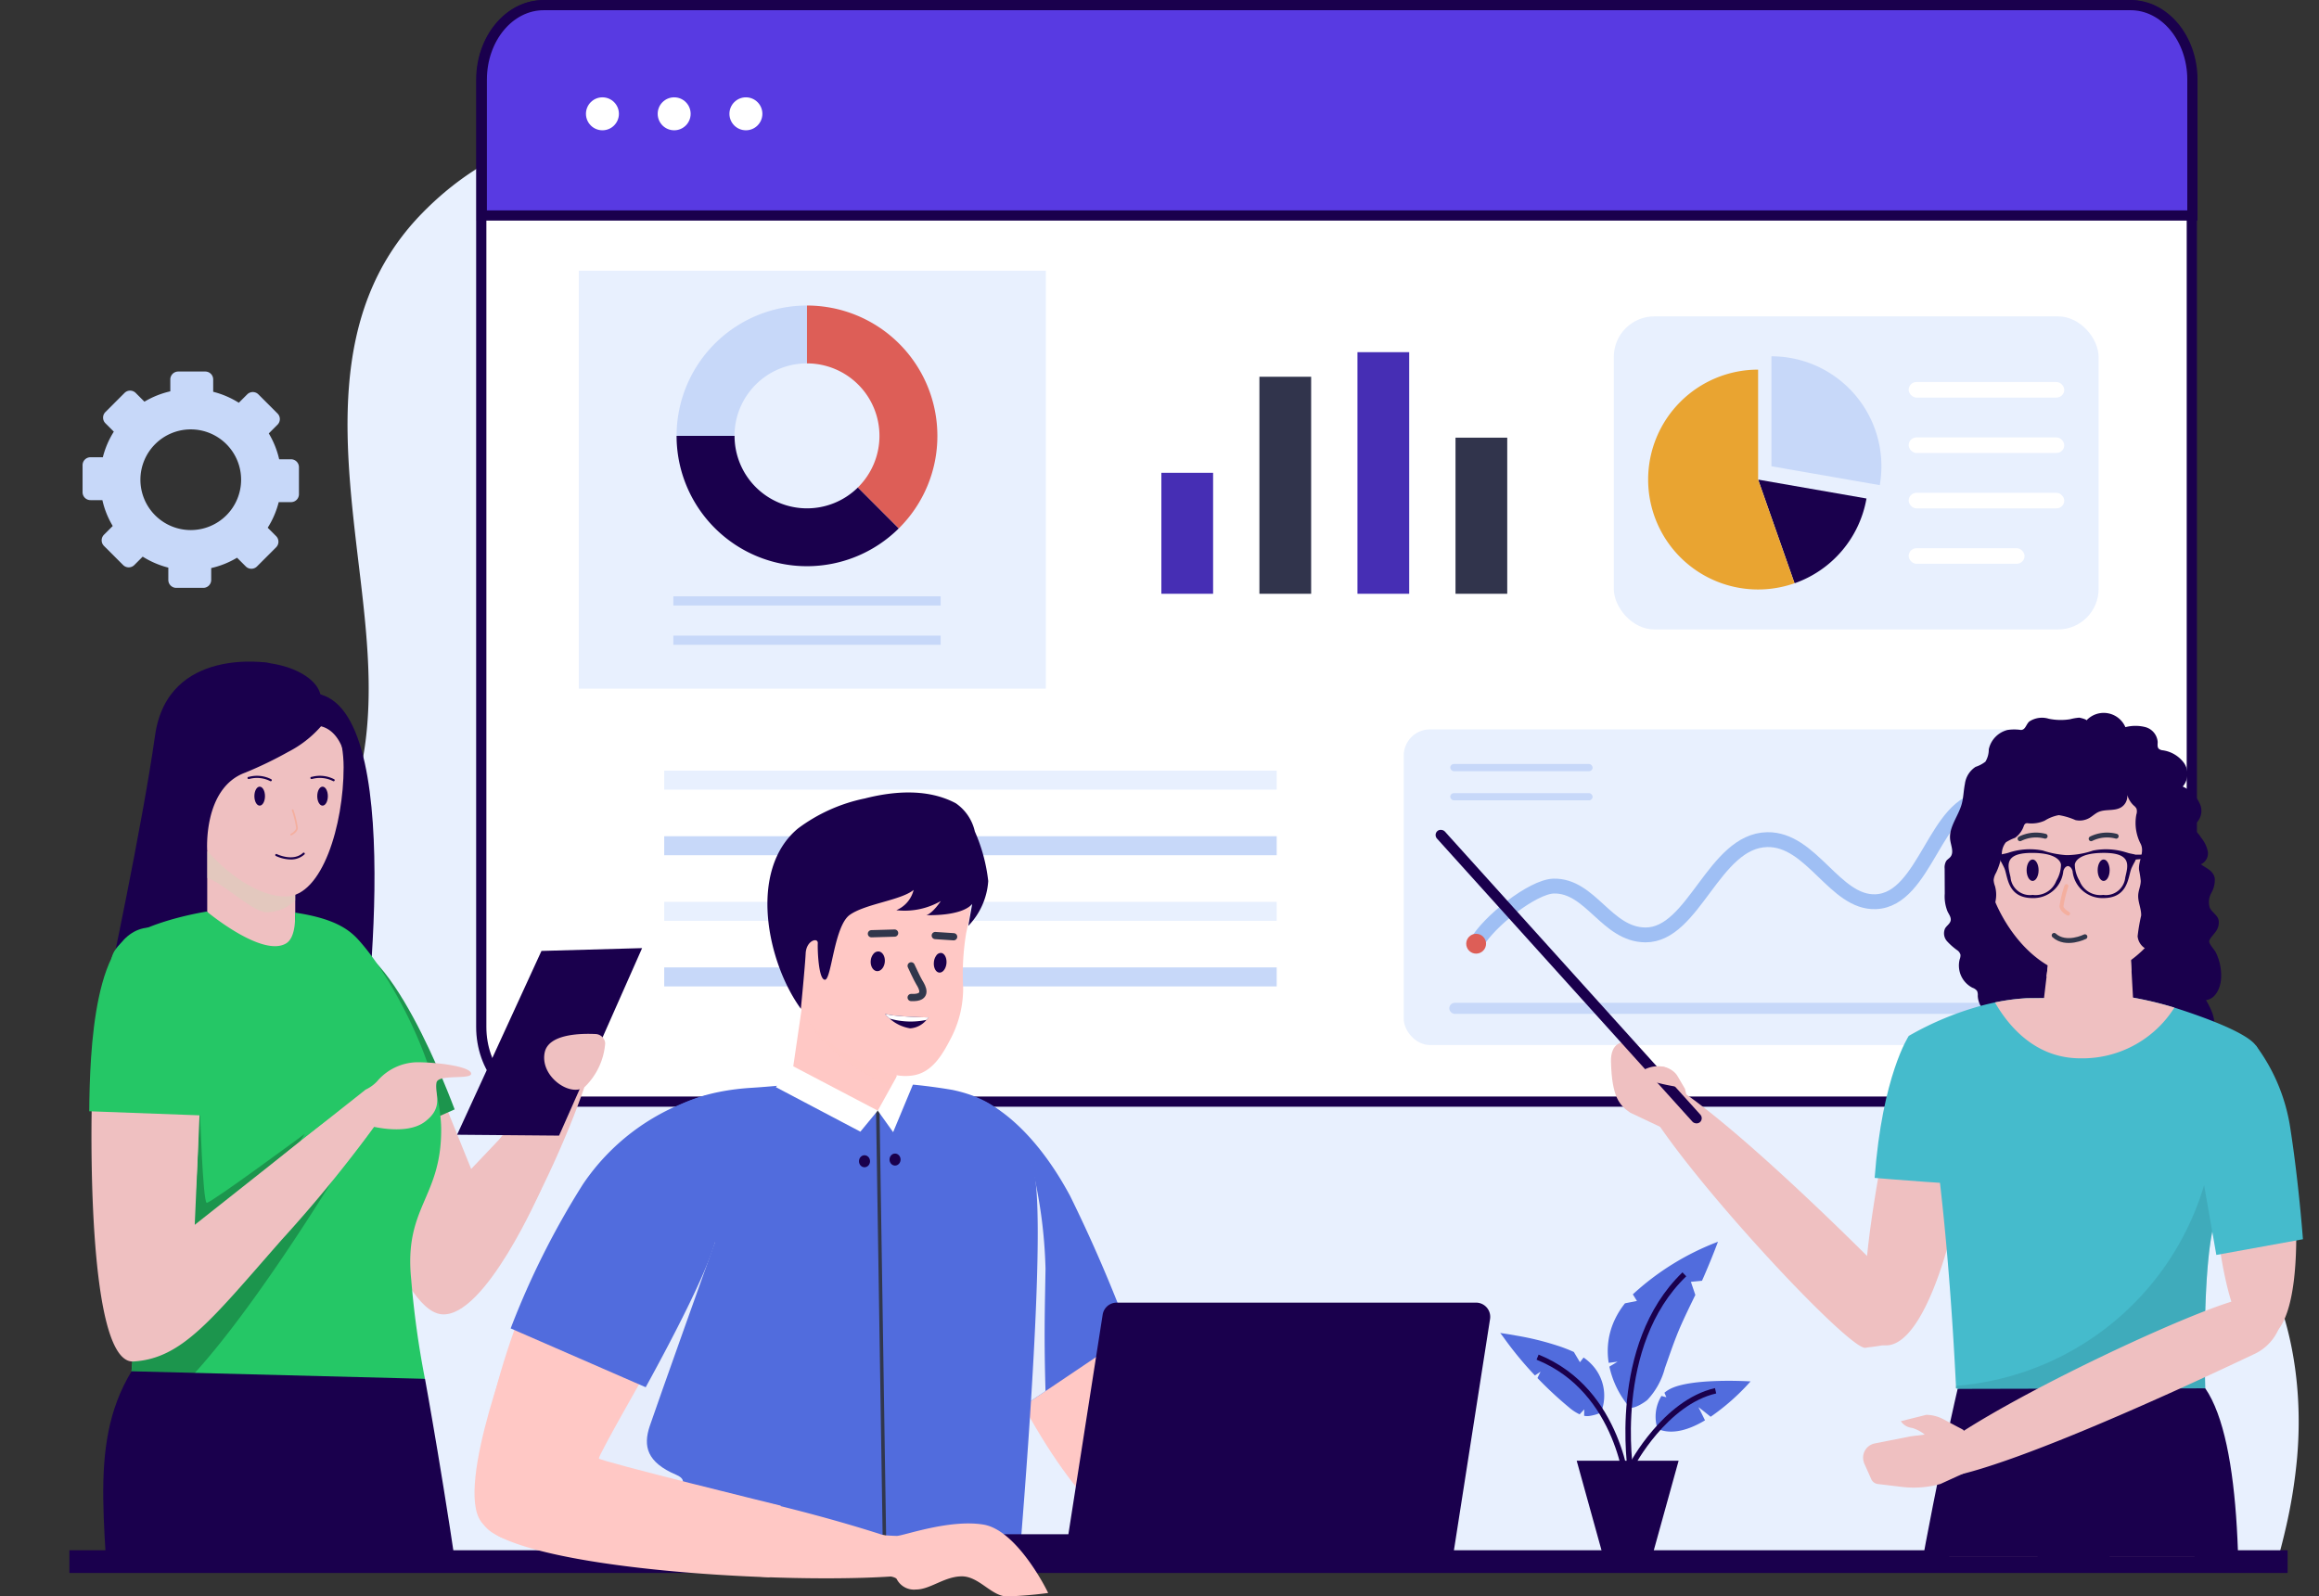 <svg xmlns="http://www.w3.org/2000/svg" xmlns:xlink="http://www.w3.org/1999/xlink" width="216.016" height="148.746" viewBox="0 0 216.016 148.746">
  <rect x="0" y="0" width="216.016" height="148.746" fill="#333333" stroke="none"/>
  <defs>
    <clipPath id="clip-path">
      <rect id="Rectángulo_34489" data-name="Rectángulo 34489" width="60.813" height="88.441" fill="none"/>
    </clipPath>
    <clipPath id="clip-path-2">
      <rect id="Rectángulo_34494" data-name="Rectángulo 34494" width="86.026" height="89.124" fill="none"/>
    </clipPath>
  </defs>
  <g id="Grupo_928927" data-name="Grupo 928927" transform="translate(-142.352 -1820.648)">
    <g id="Grupo_928786" data-name="Grupo 928786" transform="translate(155.975 1832.222)">
      <g id="Grupo_928785" data-name="Grupo 928785">
        <path id="Trazado_632754" data-name="Trazado 632754" d="M171.812,1974.666a11.205,11.205,0,0,1-.132,2.571H290.59a3.2,3.2,0,0,0,1.238.27c1.183,0,2.781-.139,4.042-.27h72.97c.234-.853.451-1.706.649-2.571a48.3,48.3,0,0,0,1.069-6.643c.631-7.215-.735-15.309-5.26-21.164-4.178-5.406-11.09-7.887-15.17-13.41-3.445-4.664-4.275-10.717-4.7-16.5-1.217-16.434-.55-38.074-16.669-47.9-10.312-6.286-23.158-3.6-34.54-3.015-20.718,1.063-36.528-8.985-54.976-16.709-14.342-6-31.272-9.624-43.379,2.818-9.075,9.327-7.1,22.234-5.7,34.11.72,6.132,1.347,12.489-.194,18.552-1.35,5.309-4.514,9.339-7.356,13.905-6.384,10.253-12.408,22.089-12.408,34.625A133.87,133.87,0,0,0,171.812,1974.666Z" transform="translate(-170.202 -1843.814)" fill="#e8f0fe"/>
      </g>
    </g>
    <g id="Grupo_928810" data-name="Grupo 928810" transform="translate(187.182 1821.124)">
      <path id="Trazado_632755" data-name="Trazado 632755" d="M393.343,1828.1v88.254c0,3.849-2.578,6.957-5.751,6.957H239.755c-3.163,0-5.751-3.107-5.751-6.957V1828.1c0-3.822,2.588-6.929,5.751-6.929H387.593C390.765,1821.168,393.343,1824.275,393.343,1828.1Z" transform="translate(-234.004 -1821.146)" fill="#fff" stroke="#1a004d" stroke-miterlimit="10" stroke-width="0.952"/>
      <path id="Trazado_632756" data-name="Trazado 632756" d="M393.443,1828.063v12.664H234.1v-12.664c0-3.832,2.577-6.939,5.766-6.939H387.687C390.866,1821.124,393.443,1824.231,393.443,1828.063Z" transform="translate(-234.05 -1821.124)" fill="#583ae2" stroke="#1a004d" stroke-miterlimit="10" stroke-width="0.952"/>
      <g id="Grupo_928787" data-name="Grupo 928787" transform="translate(9.752 8.593)">
        <circle id="Elipse_5323" data-name="Elipse 5323" cx="1.535" cy="1.535" r="1.535" fill="#fff"/>
        <circle id="Elipse_5324" data-name="Elipse 5324" cx="1.535" cy="1.535" r="1.535" transform="translate(6.682)" fill="#fff"/>
        <circle id="Elipse_5325" data-name="Elipse 5325" cx="1.535" cy="1.535" r="1.535" transform="translate(13.364)" fill="#fff"/>
      </g>
      <g id="Grupo_928800" data-name="Grupo 928800" transform="translate(10.314 29.001)">
        <g id="Grupo_928789" data-name="Grupo 928789" transform="translate(0 38.482)">
          <rect id="Rectángulo_34468" data-name="Rectángulo 34468" width="70.412" height="29.411" rx="2.526" fill="#fff"/>
          <g id="Grupo_928788" data-name="Grupo 928788" transform="translate(6.728 3.845)">
            <rect id="Rectángulo_34469" data-name="Rectángulo 34469" width="57.052" height="1.77" fill="#e8f0fe"/>
            <rect id="Rectángulo_34470" data-name="Rectángulo 34470" width="57.052" height="1.77" transform="translate(0 6.111)" fill="#c7d8f9"/>
            <rect id="Rectángulo_34471" data-name="Rectángulo 34471" width="57.052" height="1.77" transform="translate(0 12.223)" fill="#e8f0fe"/>
            <rect id="Rectángulo_34472" data-name="Rectángulo 34472" width="57.052" height="1.77" transform="translate(0 18.334)" fill="#c7d8f9"/>
          </g>
        </g>
        <g id="Grupo_928790" data-name="Grupo 928790" transform="translate(53.038 3.336)">
          <rect id="Rectángulo_34473" data-name="Rectángulo 34473" width="4.819" height="11.272" transform="translate(0 11.239)" fill="#462eb4"/>
          <rect id="Rectángulo_34474" data-name="Rectángulo 34474" width="4.819" height="20.22" transform="translate(9.133 2.291)" fill="#31344c"/>
          <rect id="Rectángulo_34475" data-name="Rectángulo 34475" width="4.819" height="22.511" transform="translate(18.266)" fill="#462eb4"/>
          <rect id="Rectángulo_34476" data-name="Rectángulo 34476" width="4.819" height="14.545" transform="translate(27.399 7.966)" fill="#31344c"/>
        </g>
        <g id="Grupo_928793" data-name="Grupo 928793" transform="translate(75.615 38.482)">
          <rect id="Rectángulo_34477" data-name="Rectángulo 34477" width="65.777" height="29.411" rx="2.442" fill="#e8f0fe"/>
          <rect id="Rectángulo_34478" data-name="Rectángulo 34478" width="57.296" height="1.031" rx="0.515" transform="translate(4.241 25.477)" fill="#c7d8f9"/>
          <g id="Grupo_928791" data-name="Grupo 928791" transform="translate(5.82 6.525)">
            <path id="Trazado_632757" data-name="Trazado 632757" d="M423.467,1985.875c1.15-2.073,5.291-5.325,7.218-5.37,3.455-.081,4.936,4.534,8.551,4.549,4.534.019,6.348-8.777,11.341-8.877,4.154-.083,6.3,5.938,10.114,5.782,4.667-.19,5.555-9.372,10.115-9.528,1.949-.067,3.736,1.544,4.9,2.85" transform="translate(-422.542 -1972.429)" fill="none" stroke="#9fbff4" stroke-miterlimit="10" stroke-width="1.384"/>
            <circle id="Elipse_5326" data-name="Elipse 5326" cx="0.924" cy="0.924" r="0.924" transform="translate(52.356 2.162)" fill="#dd5e57"/>
            <circle id="Elipse_5327" data-name="Elipse 5327" cx="0.924" cy="0.924" r="0.924" transform="translate(0 12.522)" fill="#dd5e57"/>
          </g>
          <g id="Grupo_928792" data-name="Grupo 928792" transform="translate(4.331 3.224)">
            <rect id="Rectángulo_34479" data-name="Rectángulo 34479" width="13.264" height="0.671" rx="0.336" fill="#c7d8f9"/>
            <rect id="Rectángulo_34480" data-name="Rectángulo 34480" width="13.264" height="0.671" rx="0.336" transform="translate(0 2.716)" fill="#c7d8f9"/>
          </g>
        </g>
        <g id="Grupo_928799" data-name="Grupo 928799" transform="translate(95.183)">
          <rect id="Rectángulo_34481" data-name="Rectángulo 34481" width="45.159" height="29.17" rx="3.775" fill="#e8f0fe"/>
          <g id="Grupo_928798" data-name="Grupo 928798" transform="translate(3.199 3.721)">
            <g id="Grupo_928796" data-name="Grupo 928796">
              <g id="Grupo_928795" data-name="Grupo 928795">
                <g id="Grupo_928794" data-name="Grupo 928794">
                  <path id="Trazado_632758" data-name="Trazado 632758" d="M480.56,1921.167a10.24,10.24,0,0,0,6.7-7.9l-10.091-1.76Z" transform="translate(-466.922 -1900.018)" fill="#1a004d"/>
                  <path id="Trazado_632759" data-name="Trazado 632759" d="M486.945,1891.024a10.226,10.226,0,0,0-7.243-3v10.244l10.091,1.76A10.233,10.233,0,0,0,486.945,1891.024Z" transform="translate(-468.218 -1888.023)" fill="#c7d8f9"/>
                  <path id="Trazado_632760" data-name="Trazado 632760" d="M459.224,1908.047a10.243,10.243,0,0,1,7.242-17.486V1900.8l3.394,9.665A10.24,10.24,0,0,1,459.224,1908.047Z" transform="translate(-456.224 -1889.319)" fill="#e9a431"/>
                </g>
              </g>
            </g>
            <g id="Grupo_928797" data-name="Grupo 928797" transform="translate(24.268 2.396)">
              <rect id="Rectángulo_34482" data-name="Rectángulo 34482" width="14.494" height="1.449" rx="0.725" fill="#fff"/>
              <rect id="Rectángulo_34483" data-name="Rectángulo 34483" width="14.494" height="1.449" rx="0.725" transform="translate(0 5.162)" fill="#fff"/>
              <rect id="Rectángulo_34484" data-name="Rectángulo 34484" width="14.494" height="1.449" rx="0.725" transform="translate(0 10.324)" fill="#fff"/>
              <rect id="Rectángulo_34485" data-name="Rectángulo 34485" width="10.794" height="1.449" rx="0.725" transform="translate(0 15.485)" fill="#fff"/>
            </g>
          </g>
        </g>
      </g>
      <g id="Grupo_928809" data-name="Grupo 928809" transform="translate(9.083 24.748)">
        <rect id="Rectángulo_34486" data-name="Rectángulo 34486" width="43.508" height="38.939" fill="#e8f0fe"/>
        <g id="Grupo_928808" data-name="Grupo 928808" transform="translate(8.808 3.243)">
          <g id="Grupo_928804" data-name="Grupo 928804" transform="translate(0.305)">
            <g id="Grupo_928801" data-name="Grupo 928801">
              <path id="Trazado_632761" data-name="Trazado 632761" d="M283.347,1878.351v5.39a6.752,6.752,0,0,0-6.752,6.752H271.2A12.143,12.143,0,0,1,283.347,1878.351Z" transform="translate(-271.202 -1878.351)" fill="#c7d8f9"/>
            </g>
            <g id="Grupo_928802" data-name="Grupo 928802" transform="translate(0 12.142)">
              <path id="Trazado_632762" data-name="Trazado 632762" d="M291.9,1911.795a12.144,12.144,0,0,1-20.7-8.62H276.6a6.749,6.749,0,0,0,11.494,4.806Z" transform="translate(-271.202 -1903.175)" fill="#1a004d"/>
            </g>
            <g id="Grupo_928803" data-name="Grupo 928803" transform="translate(12.145)">
              <path id="Trazado_632763" data-name="Trazado 632763" d="M308.178,1890.493a12.093,12.093,0,0,1-3.591,8.62l-3.813-3.813a6.752,6.752,0,0,0-4.742-11.558v-5.39A12.143,12.143,0,0,1,308.178,1890.493Z" transform="translate(-296.032 -1878.351)" fill="#dd5e57"/>
            </g>
          </g>
          <g id="Grupo_928807" data-name="Grupo 928807" transform="translate(0 27.096)">
            <g id="Grupo_928805" data-name="Grupo 928805">
              <rect id="Rectángulo_34487" data-name="Rectángulo 34487" width="24.9" height="0.854" fill="#c7d8f9"/>
            </g>
            <g id="Grupo_928806" data-name="Grupo 928806" transform="translate(0 3.662)">
              <rect id="Rectángulo_34488" data-name="Rectángulo 34488" width="24.9" height="0.854" fill="#c7d8f9"/>
            </g>
          </g>
        </g>
      </g>
    </g>
    <g id="Grupo_928902" data-name="Grupo 928902" transform="translate(142.352 1877.4)">
      <g id="Grupo_928901" data-name="Grupo 928901" clip-path="url(#clip-path)">
        <g id="Grupo_928900" data-name="Grupo 928900" transform="translate(-11.523 4.891)">
          <g id="Grupo_928812" data-name="Grupo 928812" transform="translate(21.527)">
            <g id="Grupo_928811" data-name="Grupo 928811">
              <path id="Trazado_632764" data-name="Trazado 632764" d="M177.854,1946.3s-9.431-1.613-10.61,6.763-4.438,23.611-4.438,23.611l23.612,7.289s4.619-32.477-3.771-34.729" transform="translate(-162.805 -1946.175)" fill="#1a004d"/>
            </g>
          </g>
          <g id="Grupo_928834" data-name="Grupo 928834" transform="translate(27.318 0.151)">
            <g id="Grupo_928815" data-name="Grupo 928815" transform="translate(3.508 16.187)">
              <g id="Grupo_928814" data-name="Grupo 928814">
                <g id="Grupo_928813" data-name="Grupo 928813">
                  <path id="Trazado_632765" data-name="Trazado 632765" d="M181.815,1979.577V1994.5h8.2v-13.432Z" transform="translate(-181.815 -1979.577)" fill="#efc0c1"/>
                </g>
              </g>
            </g>
            <g id="Grupo_928817" data-name="Grupo 928817" transform="translate(3.508 17.215)" opacity="0.5" style="mix-blend-mode: multiply;isolation: isolate">
              <g id="Grupo_928816" data-name="Grupo 928816">
                <path id="Trazado_632766" data-name="Trazado 632766" d="M181.815,1981.679v2.794c1.6.544,4.253,3.22,5.553,3.195a3.829,3.829,0,0,0,2.643-1.1v-3.189l-5.965-1.23Z" transform="translate(-181.815 -1981.679)" fill="#d7cfbb"/>
              </g>
            </g>
            <g id="Grupo_928819" data-name="Grupo 928819">
              <g id="Grupo_928818" data-name="Grupo 928818">
                <path id="Trazado_632767" data-name="Trazado 632767" d="M174.643,1956.182c0,5.356,6.375,12.095,10.852,12.037,3.373-.043,5.361-6.681,5.361-12.037s-3.629-9.7-8.107-9.7S174.643,1950.826,174.643,1956.182Z" transform="translate(-174.643 -1946.484)" fill="#efc0c1"/>
              </g>
            </g>
            <g id="Grupo_928833" data-name="Grupo 928833" transform="translate(7.263 10.495)">
              <g id="Grupo_928828" data-name="Grupo 928828">
                <g id="Grupo_928821" data-name="Grupo 928821" transform="translate(6.494 1.007)">
                  <g id="Grupo_928820" data-name="Grupo 928820">
                    <ellipse id="Elipse_5328" data-name="Elipse 5328" cx="0.494" cy="0.884" rx="0.494" ry="0.884" fill="#1a004d"/>
                  </g>
                </g>
                <g id="Grupo_928823" data-name="Grupo 928823" transform="translate(0.638 1.007)">
                  <g id="Grupo_928822" data-name="Grupo 928822">
                    <ellipse id="Elipse_5329" data-name="Elipse 5329" cx="0.494" cy="0.884" rx="0.494" ry="0.884" fill="#1a004d"/>
                  </g>
                </g>
                <g id="Grupo_928825" data-name="Grupo 928825" transform="translate(5.857)">
                  <g id="Grupo_928824" data-name="Grupo 928824">
                    <path id="Trazado_632768" data-name="Trazado 632768" d="M203.631,1968.447a.1.1,0,0,1-.05-.014,2.713,2.713,0,0,0-1.908-.213.791.791,0,0,1-.108.017.1.1,0,0,1,0-.2c.013,0,.037-.006.072-.013a2.9,2.9,0,0,1,2.048.237.1.1,0,0,1-.051.182Z" transform="translate(-201.466 -1967.941)" fill="#1a004d"/>
                  </g>
                </g>
                <g id="Grupo_928827" data-name="Grupo 928827" transform="translate(0 0)">
                  <g id="Grupo_928826" data-name="Grupo 928826">
                    <path id="Trazado_632769" data-name="Trazado 632769" d="M191.657,1968.447a.1.1,0,0,1-.05-.014,2.713,2.713,0,0,0-1.908-.213.785.785,0,0,1-.109.017.1.1,0,0,1,0-.2c.013,0,.038-.006.072-.013a2.9,2.9,0,0,1,2.048.237.1.1,0,0,1-.051.182Z" transform="translate(-189.492 -1967.941)" fill="#1a004d"/>
                  </g>
                </g>
              </g>
              <g id="Grupo_928830" data-name="Grupo 928830" transform="translate(3.988 3.122)" style="mix-blend-mode: multiply;isolation: isolate">
                <g id="Grupo_928829" data-name="Grupo 928829">
                  <path id="Trazado_632770" data-name="Trazado 632770" d="M197.725,1976.752a.079.079,0,0,1-.037-.15c.133-.07.481-.3.5-.542a8.788,8.788,0,0,0-.4-1.633.08.08,0,0,1,.051-.1.08.08,0,0,1,.1.051,9.235,9.235,0,0,1,.408,1.692c-.025.377-.559.66-.582.672A.08.08,0,0,1,197.725,1976.752Z" transform="translate(-197.645 -1974.324)" fill="#f4af9f"/>
                </g>
              </g>
              <g id="Grupo_928832" data-name="Grupo 928832" transform="translate(2.577 7.167)">
                <g id="Grupo_928831" data-name="Grupo 928831">
                  <path id="Trazado_632771" data-name="Trazado 632771" d="M196.2,1983.218a3.415,3.415,0,0,1-1.383-.328.1.1,0,0,1-.044-.131.1.1,0,0,1,.132-.044c.015.007,1.506.736,2.429-.1a.1.1,0,1,1,.132.146A1.836,1.836,0,0,1,196.2,1983.218Z" transform="translate(-194.759 -1982.593)" fill="#1a004d"/>
                </g>
              </g>
            </g>
          </g>
          <g id="Grupo_928857" data-name="Grupo 928857" transform="translate(0 71.833)">
            <g id="Grupo_928836" data-name="Grupo 928836" transform="translate(23.98 1.91)">
              <g id="Grupo_928835" data-name="Grupo 928835">
                <path id="Trazado_632772" data-name="Trazado 632772" d="M167.835,2124.5c-.239,15.273,2.168,27.694,5.376,27.744s6-12.29,6.239-27.563-2.168-27.694-5.375-27.745S168.074,2109.227,167.835,2124.5Z" transform="translate(-167.819 -2096.937)" fill="#efc0c1"/>
              </g>
            </g>
            <g id="Grupo_928838" data-name="Grupo 928838" transform="translate(41.401 1.469)">
              <g id="Grupo_928837" data-name="Grupo 928837">
                <path id="Trazado_632773" data-name="Trazado 632773" d="M204.021,2124.13c1.472,15.2,5.255,27.278,8.447,26.969s4.588-12.885,3.115-28.088-5.255-27.278-8.447-26.969S202.548,2108.927,204.021,2124.13Z" transform="translate(-203.434 -2096.036)" fill="#efc0c1"/>
              </g>
            </g>
            <g id="Grupo_928841" data-name="Grupo 928841" transform="translate(4.798 51.755)">
              <g id="Grupo_928840" data-name="Grupo 928840">
                <g id="Grupo_928839" data-name="Grupo 928839">
                  <path id="Trazado_632774" data-name="Trazado 632774" d="M155.34,2199.835c-5.39-8.469-23.931,39.667-26.25,50.148s3.954,1.2,12.473-13.449S157.461,2203.167,155.34,2199.835Z" transform="translate(-128.604 -2198.841)" fill="#efc0c1"/>
                </g>
              </g>
            </g>
            <g id="Grupo_928844" data-name="Grupo 928844" transform="translate(39.375 51.472)">
              <g id="Grupo_928843" data-name="Grupo 928843">
                <g id="Grupo_928842" data-name="Grupo 928842">
                  <path id="Trazado_632775" data-name="Trazado 632775" d="M211.579,2198.8c-7.822-6.292-13.294,44.987-12.129,55.658s4.13-.131,7.5-16.739S214.657,2201.272,211.579,2198.8Z" transform="translate(-199.294 -2198.263)" fill="#efc0c1"/>
                </g>
              </g>
            </g>
            <g id="Grupo_928846" data-name="Grupo 928846" transform="translate(2.486 0.627)">
              <g id="Grupo_928845" data-name="Grupo 928845">
                <path id="Trazado_632776" data-name="Trazado 632776" d="M158.064,2121.193s.56,21.244-2.243,28.812-23.734,51.09-23.734,51.09l-8.21-3.481s13.2-40.662,22.309-50.892c0,0-7.88-50.525,5.011-52.366C160.026,2093.094,158.064,2121.193,158.064,2121.193Z" transform="translate(-123.877 -2094.314)" fill="#efc0c1"/>
              </g>
            </g>
            <g id="Grupo_928848" data-name="Grupo 928848" transform="translate(35.955)">
              <g id="Grupo_928847" data-name="Grupo 928847">
                <path id="Trazado_632777" data-name="Trazado 632777" d="M210.164,2115.446s2.149,22.05,1.308,31.206-10.5,57.611-10.5,57.611l-8.67-1.524s2.459-36,7.692-54.784c0,0-10.517-52.318,1.388-54.84C209.323,2091.435,210.164,2115.446,210.164,2115.446Z" transform="translate(-192.302 -2093.032)" fill="#efc0c1"/>
              </g>
            </g>
            <g id="Grupo_928850" data-name="Grupo 928850" transform="translate(35.922 109.708)">
              <g id="Grupo_928849" data-name="Grupo 928849">
                <path id="Trazado_632778" data-name="Trazado 632778" d="M192.267,2317.321l-.033,3.084,8.225,3.847,6.235-1.061-3.332-1.564s-2.173-1.288-2.339-2.615S192.267,2317.321,192.267,2317.321Z" transform="translate(-192.234 -2317.321)" fill="#efc0c1"/>
              </g>
            </g>
            <g id="Grupo_928852" data-name="Grupo 928852" transform="translate(34.912 110.727)">
              <g id="Grupo_928851" data-name="Grupo 928851">
                <path id="Trazado_632779" data-name="Trazado 632779" d="M191.138,2319.406s5.918,6.609,11.168,3.286c0,0,7.3,1.973,7.046,4.217s-5.245,1.088-5.245,1.088l-13.765-1.776A12.225,12.225,0,0,1,191.138,2319.406Z" transform="translate(-190.17 -2319.406)" fill="#1a004d"/>
              </g>
            </g>
            <g id="Grupo_928854" data-name="Grupo 928854" transform="translate(1.81 103.927)">
              <g id="Grupo_928853" data-name="Grupo 928853">
                <path id="Trazado_632780" data-name="Trazado 632780" d="M123.171,2305.5l-.676,3.009,7.241,5.478,6.319.263-2.932-2.225s-1.857-1.713-1.742-3.045S123.171,2305.5,123.171,2305.5Z" transform="translate(-122.495 -2305.503)" fill="#efc0c1"/>
              </g>
            </g>
            <g id="Grupo_928856" data-name="Grupo 928856" transform="translate(0 104.909)">
              <g id="Grupo_928855" data-name="Grupo 928855">
                <path id="Trazado_632781" data-name="Trazado 632781" d="M120.995,2307.51s4.409,7.7,10.237,5.544c0,0,6.731,3.454,6.011,5.595s-5.357-.031-5.357-.031l-13.092-4.609A12.229,12.229,0,0,1,120.995,2307.51Z" transform="translate(-118.794 -2307.51)" fill="#1a004d"/>
              </g>
            </g>
          </g>
          <g id="Grupo_928859" data-name="Grupo 928859" transform="translate(43.602 32.596)">
            <g id="Grupo_928858" data-name="Grupo 928858">
              <path id="Trazado_632782" data-name="Trazado 632782" d="M208.968,2013.191c-4.078,3.4,5.013,29.336,8.26,27.506C223.274,2040.4,216.61,2009.056,208.968,2013.191Z" transform="translate(-207.935 -2012.815)" fill="#efc0c1"/>
            </g>
          </g>
          <g id="Grupo_928863" data-name="Grupo 928863" transform="translate(50.972 35.158)">
            <g id="Grupo_928862" data-name="Grupo 928862">
              <g id="Grupo_928861" data-name="Grupo 928861">
                <g id="Grupo_928860" data-name="Grupo 928860">
                  <path id="Trazado_632783" data-name="Trazado 632783" d="M225.671,2043.523c5.056-1.531,14.486-24.244,13.155-25.346C237.621,2015.928,215.5,2044.785,225.671,2043.523Z" transform="translate(-223.003 -2018.052)" fill="#efc0c1"/>
                </g>
              </g>
            </g>
          </g>
          <g id="Grupo_928865" data-name="Grupo 928865" transform="translate(44.611 41.587)">
            <g id="Grupo_928864" data-name="Grupo 928864">
              <path id="Trazado_632784" data-name="Trazado 632784" d="M218.5,2031.2l.051.127,2.249,5.557,4.122-4.339,2.43,6.161s-5.25,12.149-9.329,11.715S210,2034.972,210,2034.972Z" transform="translate(-209.998 -2031.197)" fill="#efc0c1"/>
            </g>
          </g>
          <g id="Grupo_928867" data-name="Grupo 928867" transform="translate(54.101 26.696)">
            <g id="Grupo_928866" data-name="Grupo 928866">
              <path id="Trazado_632785" data-name="Trazado 632785" d="M237.259,2001.014,229.4,2018.14l9.5.082,7.734-17.47Z" transform="translate(-229.399 -2000.752)" fill="#1a004d"/>
            </g>
          </g>
          <g id="Grupo_928869" data-name="Grupo 928869" transform="translate(62.21 34.685)">
            <g id="Grupo_928868" data-name="Grupo 928868">
              <path id="Trazado_632786" data-name="Trazado 632786" d="M251.664,2017.965a.931.931,0,0,0-.882-.861c-1.45-.07-4.4,0-4.753,1.716-.476,2.284,2.533,4.293,3.8,3.141A6.344,6.344,0,0,0,251.664,2017.965Z" transform="translate(-245.977 -2017.086)" fill="#efc0c1"/>
            </g>
          </g>
          <g id="Grupo_928871" data-name="Grupo 928871" transform="translate(39.895 26.328)">
            <g id="Grupo_928870" data-name="Grupo 928870">
              <path id="Trazado_632787" data-name="Trazado 632787" d="M202.771,2013.928c.46,1.186,1.217,3.217,2.186,5.614l9.377-4.146c-.148-.37-6.438-17.529-11.287-15.174S201.03,2009.424,202.771,2013.928Z" transform="translate(-200.356 -2000)" fill="#1c954d"/>
            </g>
          </g>
          <g id="Grupo_928873" data-name="Grupo 928873" transform="translate(80.049 35.856)">
            <g id="Grupo_928872" data-name="Grupo 928872">
              <path id="Trazado_632788" data-name="Trazado 632788" d="M282.447,2019.479" transform="translate(-282.447 -2019.479)" fill="none" stroke="#293e9e" stroke-miterlimit="10" stroke-width="1.235"/>
            </g>
          </g>
          <g id="Grupo_928875" data-name="Grupo 928875" transform="translate(79.902 36.091)">
            <g id="Grupo_928874" data-name="Grupo 928874">
              <path id="Trazado_632789" data-name="Trazado 632789" d="M282.148,2019.961" transform="translate(-282.148 -2019.961)" fill="none" stroke="#293e9e" stroke-miterlimit="10" stroke-width="1.235"/>
            </g>
          </g>
          <g id="Grupo_928877" data-name="Grupo 928877" transform="translate(21.652 23.289)">
            <g id="Grupo_928876" data-name="Grupo 928876">
              <path id="Trazado_632790" data-name="Trazado 632790" d="M163.395,2007.245v.01c.293,3.006.722,6.275,1.1,9.379.371,2.976.693,5.8.82,8.1.068,1.142.107,2.215.127,3.2a62.614,62.614,0,0,1-.264,8.686,28.734,28.734,0,0,0,4.968,1.142,51.174,51.174,0,0,0,6.412.536,99.376,99.376,0,0,0,15.956-.976,84.363,84.363,0,0,1-1.278-9.242c-.693-6.763,2.791-7.573,2.791-13.946,0-5.377-4.352-14.014-7.71-17.712-.986-1.093-2.439-2.011-5.914-2.538,0,0,.2,2.3-.849,2.889-2.245,1.288-7.359-2.986-7.359-2.986s-8.256,1.278-8.87,4.362A34.948,34.948,0,0,0,163.395,2007.245Z" transform="translate(-163.06 -1993.788)" fill="#25c766"/>
            </g>
          </g>
          <g id="Grupo_928879" data-name="Grupo 928879" transform="translate(26.51 41.539)">
            <g id="Grupo_928878" data-name="Grupo 928878">
              <path id="Trazado_632791" data-name="Trazado 632791" d="M176.619,2031.1s.276,8.84.643,8.886,9.139-6.429,9.139-6.429-6.108,9.414-6.292,9.506-7.072,3.031-7.118,2.847S176.619,2031.1,176.619,2031.1Z" transform="translate(-172.991 -2031.098)" fill="#1c954d"/>
            </g>
          </g>
          <g id="Grupo_928881" data-name="Grupo 928881" transform="translate(23.773 47.813)">
            <g id="Grupo_928880" data-name="Grupo 928880">
              <path id="Trazado_632792" data-name="Trazado 632792" d="M167.4,2062.233a28.734,28.734,0,0,0,4.968,1.142c5.9-6.031,13.779-18.972,14.063-19.45-.449.3-14.736,10.062-15.009,10.394-.176.224-2.254-.332-3.758-.771A62.609,62.609,0,0,1,167.4,2062.233Z" transform="translate(-167.396 -2043.925)" fill="#1c954d"/>
            </g>
          </g>
          <g id="Grupo_928884" data-name="Grupo 928884" transform="translate(26.747 0.063)">
            <g id="Grupo_928883" data-name="Grupo 928883">
              <g id="Grupo_928882" data-name="Grupo 928882">
                <path id="Trazado_632793" data-name="Trazado 632793" d="M188.156,1952.27a10.3,10.3,0,0,1-3.072,2.391,36.288,36.288,0,0,1-3.994,1.927c-3.968,1.455-3.535,7.338-3.535,7.338s-6.634-4.338-2.982-12.943c2.943-6.937,12.753-4.975,13.524-1.682,0,0,3.145,1.381,2.219,5.548C190.316,1954.848,189.875,1952.7,188.156,1952.27Z" transform="translate(-173.476 -1946.304)" fill="#1a004d"/>
              </g>
            </g>
          </g>
          <g id="Grupo_928886" data-name="Grupo 928886" transform="translate(3.815 66.122)">
            <g id="Grupo_928885" data-name="Grupo 928885">
              <path id="Trazado_632794" data-name="Trazado 632794" d="M173.89,2082.062s7.673,41.7,5.894,56.15-11.454,56.445-11.454,56.445l-9.348-2.027,5.046-52.74-3.459-31.939s1.208,26.928-.792,32.929-24.167,49.6-24.167,49.6l-9.017-4.137,17.156-49.453s1.065-13.823.9-27.926c-.144-12.292-2.431-20.46,1.907-27.605" transform="translate(-126.594 -2081.357)" fill="#1a004d"/>
            </g>
          </g>
          <g id="Grupo_928888" data-name="Grupo 928888" transform="translate(21.25 26.481)">
            <g id="Grupo_928887" data-name="Grupo 928887">
              <path id="Trazado_632795" data-name="Trazado 632795" d="M165.469,2000.556a3.994,3.994,0,0,0-2.344,3.488c-.426,6.715-2.685,33.563,2.239,34.156,5.788.7,6.127-23.673,5.321-29.447C170.013,2003.94,168.837,1999.176,165.469,2000.556Z" transform="translate(-162.238 -2000.314)" fill="#efc0c1"/>
            </g>
          </g>
          <g id="Grupo_928890" data-name="Grupo 928890" transform="translate(20.043 39.902)">
            <g id="Grupo_928889" data-name="Grupo 928889">
              <path id="Trazado_632796" data-name="Trazado 632796" d="M159.8,2029.114s-.63,24.234,3.891,23.948,7.21-3.834,13.79-11.33a126.033,126.033,0,0,0,8.7-10.644l-.9-3.336-15.891,12.577.458-10.5S159.943,2029.085,159.8,2029.114Z" transform="translate(-159.77 -2027.752)" fill="#efc0c1"/>
            </g>
          </g>
          <g id="Grupo_928895" data-name="Grupo 928895" transform="translate(22.431 39.449)">
            <g id="Grupo_928894" data-name="Grupo 928894">
              <g id="Grupo_928893" data-name="Grupo 928893">
                <g id="Grupo_928892" data-name="Grupo 928892">
                  <g id="Grupo_928891" data-name="Grupo 928891">
                    <path id="Trazado_632797" data-name="Trazado 632797" d="M166.728,2051.766a4.2,4.2,0,0,0,3.922-1.206c4.829-4.768,20.419-20.734,19.516-23.525-.835-2.579-25.809,19.4-25.511,21.184C164.877,2049.56,164.807,2051.275,166.728,2051.766Z" transform="translate(-164.652 -2026.825)" fill="#efc0c1"/>
                  </g>
                </g>
              </g>
            </g>
          </g>
          <g id="Grupo_928897" data-name="Grupo 928897" transform="translate(45.548 37.335)">
            <g id="Grupo_928896" data-name="Grupo 928896">
              <path id="Trazado_632798" data-name="Trazado 632798" d="M218.551,2024.395c-.2,1.063.74,2.274-1.084,3.648s-5.369.323-5.369.323l-.183-3.3a3.559,3.559,0,0,0,1.094-.781,5.013,5.013,0,0,1,3.7-1.786c2,0,4.959.4,5.065,1.036S218.711,2023.561,218.551,2024.395Z" transform="translate(-211.914 -2022.504)" fill="#efc0c1"/>
            </g>
          </g>
          <g id="Grupo_928899" data-name="Grupo 928899" transform="translate(19.836 24.778)">
            <g id="Grupo_928898" data-name="Grupo 928898">
              <path id="Trazado_632799" data-name="Trazado 632799" d="M159.348,2013.951l10.849.4c.123-1.922.792-17.517-5.086-17.523C159.779,1996.831,159.395,2008.413,159.348,2013.951Z" transform="translate(-159.348 -1996.831)" fill="#25c766"/>
            </g>
          </g>
        </g>
      </g>
    </g>
    <rect id="Rectángulo_34490" data-name="Rectángulo 34490" width="206.625" height="2.116" transform="translate(148.818 1965.091)" fill="#1a004d"/>
    <g id="Grupo_928912" data-name="Grupo 928912" transform="translate(186.552 1894.485)">
      <path id="Trazado_632800" data-name="Trazado 632800" d="M327,2032.915c7.32.292,20.359,37.816,15.265,38.541C335.4,2076.215,315.154,2034.811,327,2032.915Z" transform="translate(-279.02 -2002.682)" fill="#ffc8c5"/>
      <path id="Trazado_632801" data-name="Trazado 632801" d="M329.612,2029.869l.066,9.219.138,18.191s.146.233.4.656c.066.1.131.218.211.342.233.372.524.845.859,1.4l4.122-2.774,7.843-5.28a137.179,137.179,0,0,0-5.556-12.912C333.792,2031.442,329.612,2029.869,329.612,2029.869Z" transform="translate(-282.217 -2001.126)" fill="#516cdd"/>
      <path id="Trazado_632802" data-name="Trazado 632802" d="M329.746,2045.317l.138,18.191s.146.233.4.656c.066.1.131.211.211.342.233.372.524.845.859,1.4l4.122-2.775c-.146-5.127-.066-7.406,0-11.389a45.073,45.073,0,0,0-1.3-9.679S331.945,2043.693,329.746,2045.317Z" transform="translate(-282.285 -2007.355)" fill="#e6edfc" style="mix-blend-mode: multiply;isolation: isolate"/>
      <g id="Grupo_928904" data-name="Grupo 928904" transform="translate(27.285)">
        <path id="Trazado_632803" data-name="Trazado 632803" d="M292.083,2020.1l6,4.5,4.277-3.816v-5.753l-8.554-6.709-.151,1.026-.446,3.059Z" transform="translate(-290.329 -1990.118)" fill="#ffc8c5"/>
        <path id="Trazado_632804" data-name="Trazado 632804" d="M295.048,2011.474c2.343,4.653,7.764,6.941,8.826,7.266v-1.207l-7.974-7.07a6.827,6.827,0,0,0-.731-.044Z" transform="translate(-291.844 -1991.189)" fill="#ffc8c5" opacity="0.5" style="mix-blend-mode: multiply;isolation: isolate"/>
        <g id="Grupo_928903" data-name="Grupo 928903">
          <path id="Trazado_632805" data-name="Trazado 632805" d="M292.255,1995.957a12.077,12.077,0,0,0,5.272,5.333c1.731.844,3.692,1.987,5.692,1.594,1.766-.347,2.7-2.1,3.451-3.56a10.08,10.08,0,0,0,1.077-4.611,23.452,23.452,0,0,1,.283-5.078c.293-1.336.721-3.007-.079-4.254-1.036-1.616-9.113-3.627-9.113-3.627l-4.754,2.621-3.6,2.377Z" transform="translate(-289.514 -1976.546)" fill="#ffc8c5"/>
          <path id="Trazado_632806" data-name="Trazado 632806" d="M302.119,1980.185a2.765,2.765,0,0,1-1.615,1.89,6.755,6.755,0,0,0,4.145-.853s-.732,1.127-1.341,1.31c0,0,3.231.152,4.267-1.036l-.366,2.042a6.651,6.651,0,0,0,1.859-4.176,15.74,15.74,0,0,0-1.248-4.622,4.341,4.341,0,0,0-1.776-2.63c-2.59-1.379-5.736-1.147-8.488-.443a15.613,15.613,0,0,0-6.211,2.793c-4.677,3.893-2.87,12.491.268,16.8,0,0,.388-3.943.449-5.161s1.158-1.524,1.128-.945.063,3.426.673,3.4.846-5.008,2.309-6.045S300.93,1981.16,302.119,1980.185Z" transform="translate(-288.498 -1971.105)" fill="#1a004d"/>
        </g>
      </g>
      <path id="Trazado_632807" data-name="Trazado 632807" d="M254.855,2070.343h39.969c1.012-12.464,2.358-31.874,1.258-35.9-1.261-4.63-3.738-6.515-7.522-7.326a52.078,52.078,0,0,0-5.226-.623c-1.166,6.357-9.918.127-9.918.127s-2.1.208-3.612.3c-3.546.219-9.645,1.373-10.868,6.63-.592,2.542-1.292,9.176-2.038,16.679-.415,4.238-.846,8.757-1.277,12.976C255.363,2065.735,255.109,2068.155,254.855,2070.343Z" transform="translate(-244.026 -1999.401)" fill="#516cdd"/>
      <line id="Línea_187" data-name="Línea 187" x2="0.623" y2="40.181" transform="translate(37.566 29.644)" fill="none" stroke="#31374c" stroke-miterlimit="10" stroke-width="0.324"/>
      <ellipse id="Elipse_5330" data-name="Elipse 5330" cx="0.515" cy="0.56" rx="0.515" ry="0.56" transform="translate(35.814 33.801)" fill="#1a004d"/>
      <ellipse id="Elipse_5331" data-name="Elipse 5331" cx="0.515" cy="0.56" rx="0.515" ry="0.56" transform="translate(38.659 33.644)" fill="#1a004d"/>
      <path id="Trazado_632808" data-name="Trazado 632808" d="M311.278,2025.214l-1.763,3.178,1.43,2.006,1.861-4.472" transform="translate(-271.95 -1998.748)" fill="#fff"/>
      <path id="Trazado_632809" data-name="Trazado 632809" d="M299.6,2027.376l-7.91-4.15-1.58,1.962,7.873,4.149Z" transform="translate(-262.039 -1997.732)" fill="#fff"/>
      <path id="Trazado_632810" data-name="Trazado 632810" d="M260.981,2056.691s-5.477,15.337-6.094,17.188-.274,3.358,2.467,4.523-4.318,3.29-4.455,2.878-9.253-8.362-8.7-8.842S260.981,2056.691,260.981,2056.691Z" transform="translate(-238.568 -2014.828)" fill="#e6edfc" style="mix-blend-mode: multiply;isolation: isolate"/>
      <path id="Trazado_632811" data-name="Trazado 632811" d="M253.314,2035.193c4.881,5.464-13.018,40.928-17.081,37.772C228.038,2071.339,243.715,2028,253.314,2035.193Z" transform="translate(-233.341 -2003.434)" fill="#ffc8c5"/>
      <path id="Trazado_632812" data-name="Trazado 632812" d="M236.708,2073.053s-5.894,14.8-3.358,18.094,26.854,5.168,26.854,5.168l1.041-6.676s-16.895-4.146-16.946-4.4,4.112-7.556,4.112-7.556Z" transform="translate(-232.716 -2023.187)" fill="#ffc8c5"/>
      <g id="Grupo_928906" data-name="Grupo 928906" transform="translate(0.132 63.164)">
        <g id="Grupo_928905" data-name="Grupo 928905">
          <path id="Trazado_632813" data-name="Trazado 632813" d="M232.986,2103.364a3.38,3.38,0,0,0,1.753,2.813c7.936,4.567,43.054,5.145,42.067,2.676C276.857,2106.967,232.867,2094.557,232.986,2103.364Z" transform="translate(-232.985 -2100.239)" fill="#ffc8c5"/>
        </g>
      </g>
      <path id="Trazado_632814" data-name="Trazado 632814" d="M252.182,2055.975v-.007c2.5-4.552,5.636-10.581,6.467-13.545,0,0,5.483-11.273,1.405-13.13a4.774,4.774,0,0,0-2.257-.51,20.489,20.489,0,0,0-11.462,8.273,75.762,75.762,0,0,0-6.729,13.421.024.024,0,0,0-.007.014Z" transform="translate(-236.232 -2000.556)" fill="#516cdd"/>
      <path id="Trazado_632815" data-name="Trazado 632815" d="M329.613,2029.858" transform="translate(-282.217 -2001.12)" fill="none" stroke="#e8b1c3" stroke-miterlimit="10" stroke-width="1.489"/>
      <g id="Grupo_928907" data-name="Grupo 928907" transform="translate(40.611 47.534)">
        <path id="Rectángulo_34491" data-name="Rectángulo 34491" d="M1.755,0H28.17a0,0,0,0,1,0,0V1.755a0,0,0,0,1,0,0H0a0,0,0,0,1,0,0v0A1.755,1.755,0,0,1,1.755,0Z" transform="translate(0 21.582)" fill="#1a004d"/>
        <path id="Trazado_632816" data-name="Trazado 632816" d="M381.4,2091.624H345.254l3.467-22.219a1.323,1.323,0,0,1,1.307-1.119H383.5a1.322,1.322,0,0,1,1.306,1.526Z" transform="translate(-330.818 -2068.286)" fill="#1a004d"/>
      </g>
      <path id="Trazado_632817" data-name="Trazado 632817" d="M324.255,2116.827c-.059-.175-2.864-5.844-6.02-6.371s-7.481,1.052-8.065,1.052-1.929-.117-1.929-.117l-.935,3.74s2.484-.029,2.835.38a1.806,1.806,0,0,0,1.812.993c1.315,0,2.659-1.227,4.266-1.227s2.776,1.87,4.208,1.87A37.917,37.917,0,0,0,324.255,2116.827Z" transform="translate(-270.821 -2042.24)" fill="#ffc8c5"/>
      <g id="Grupo_928911" data-name="Grupo 928911" transform="translate(36.906 13.102)">
        <g id="Grupo_928910" data-name="Grupo 928910" transform="translate(0 1.711)">
          <g id="Grupo_928908" data-name="Grupo 928908" transform="translate(5.877 0.137)">
            <path id="Trazado_632818" data-name="Trazado 632818" d="M321.364,2002.639c-.046.505-.346.891-.67.862s-.55-.463-.5-.968a1.219,1.219,0,0,1,.231-.631.513.513,0,0,1,.439-.231C321.184,2001.7,321.41,2002.134,321.364,2002.639Z" transform="translate(-320.184 -2001.669)" fill="#1a004d"/>
          </g>
          <g id="Grupo_928909" data-name="Grupo 928909">
            <path id="Trazado_632819" data-name="Trazado 632819" d="M309.481,2002.366c-.046.506-.376.889-.737.856s-.617-.469-.571-.974a1.129,1.129,0,0,1,.25-.63.58.58,0,0,1,.487-.227C309.272,2001.424,309.527,2001.86,309.481,2002.366Z" transform="translate(-308.168 -2001.389)" fill="#1a004d"/>
          </g>
        </g>
        <line id="Línea_188" data-name="Línea 188" x1="2.161" y2="0.061" transform="translate(0.067)" fill="none" stroke="#31374c" stroke-linecap="round" stroke-linejoin="round" stroke-width="0.674"/>
        <line id="Línea_189" data-name="Línea 189" x1="1.711" y1="0.112" transform="translate(6.015 0.23)" fill="none" stroke="#31374c" stroke-linecap="round" stroke-linejoin="round" stroke-width="0.674"/>
        <path id="Trazado_632820" data-name="Trazado 632820" d="M315.873,2004.133s.57,1.245.785,1.586.87,1.446-.786,1.364" transform="translate(-312.104 -2001.08)" fill="none" stroke="#31374c" stroke-linecap="round" stroke-linejoin="round" stroke-width="0.674"/>
        <path id="Trazado_632821" data-name="Trazado 632821" d="M310.876,2013.291a3.914,3.914,0,0,0,.444.434,3.736,3.736,0,0,0,1.907.908,2.136,2.136,0,0,0,1.52-.788c.13-.135.208-.231.208-.231s-.38,0-.921-.023c-.587-.022-1.365-.063-2.041-.128A8.354,8.354,0,0,1,310.876,2013.291Z" transform="translate(-309.551 -2005.758)" fill="#1a004d"/>
        <path id="Trazado_632822" data-name="Trazado 632822" d="M310.876,2013.291a3.914,3.914,0,0,0,.444.434,7.1,7.1,0,0,0,3.427.12c.13-.135.208-.231.208-.231s-.38,0-.921-.023c-.587-.022-1.365-.063-2.041-.128A8.354,8.354,0,0,1,310.876,2013.291Z" transform="translate(-309.551 -2005.758)" fill="#fff"/>
      </g>
    </g>
    <g id="Grupo_928924" data-name="Grupo 928924" transform="translate(272.341 1876.518)">
      <g id="Grupo_928923" data-name="Grupo 928923" clip-path="url(#clip-path-2)">
        <g id="Grupo_928922" data-name="Grupo 928922" transform="translate(3.534 10.554)">
          <path id="Trazado_632823" data-name="Trazado 632823" d="M564.266,2019.074a3.337,3.337,0,0,0-1.656,3.1c.209,5.619.791,24.142,4.935,24.222,4.872.094,3.414-16.237,2.258-20.971C568.84,2021.478,566.95,2017.644,564.266,2019.074Z" transform="translate(-490.569 -1988.041)" fill="#efc0c1"/>
          <path id="Trazado_632824" data-name="Trazado 632824" d="M525.819,1956.657a2.2,2.2,0,0,1,3.639.619,3.706,3.706,0,0,1,1.879,0,1.558,1.558,0,0,1,1.128,1.374c0,.221-.053.478.1.637a.682.682,0,0,0,.38.147,2.958,2.958,0,0,1,1.977,1.187,1.8,1.8,0,0,1-.123,2.188,3.194,3.194,0,0,1,1.66,1.771,1.584,1.584,0,0,1-.989,1.99,2.82,2.82,0,0,1,1.047,1.011,2.906,2.906,0,0,1,.621,1.3,1.105,1.105,0,0,1-.652,1.171c.5.373,1.151.584,1.293,1.283a2.406,2.406,0,0,1-.312,1.379,1.75,1.75,0,0,0-.149,1.386c.189.411.663.652.805,1.082a1.353,1.353,0,0,1-.163,1.008c-.136.27-.675.764-.694,1.034s.486.781.609,1.031a4.857,4.857,0,0,1,.491,2.5c-.066.869-.539,1.857-1.4,1.952.549.938,1.1,2.116.546,3.05a1.552,1.552,0,0,1-1.108.731,3.308,3.308,0,0,1-4.721.022,3.67,3.67,0,0,1-5.967.483,5.082,5.082,0,0,1-2.727,1.359c-1.032.052-2.162-.843-1.931-1.85a4.727,4.727,0,0,1-2.663-.036,1.633,1.633,0,0,1-.943-2.181,2.1,2.1,0,0,1-1.746-1.981.907.907,0,0,0-.068-.453.893.893,0,0,0-.425-.294,2.323,2.323,0,0,1-1.188-2.66.975.975,0,0,0,.071-.413.742.742,0,0,0-.3-.421,5.962,5.962,0,0,1-.958-.847,1.105,1.105,0,0,1-.173-1.194c.152-.256.453-.427.515-.719s-.145-.564-.28-.831a3.729,3.729,0,0,1-.269-1.682l-.01-2.329a1.191,1.191,0,0,1,.153-.724c.107-.145.275-.234.388-.374.339-.42.055-1.027-.021-1.56-.168-1.169.737-2.2,1.06-3.331.177-.62.179-1.276.307-1.908a2.237,2.237,0,0,1,.991-1.587,3.047,3.047,0,0,0,.918-.484,2.186,2.186,0,0,0,.315-1.155,2.378,2.378,0,0,1,1.747-1.8,4.271,4.271,0,0,1,1.246,0c.427,0,.48-.535.787-.793a2.158,2.158,0,0,1,1.812-.252,5.47,5.47,0,0,0,1.984.044,4.666,4.666,0,0,1,.853-.146C525.214,1956.395,525.914,1956.554,525.819,1956.657Z" transform="translate(-464.999 -1955.948)" fill="#1a004d"/>
          <path id="Trazado_632825" data-name="Trazado 632825" d="M502.706,2017.382a3.34,3.34,0,0,0-2.138,2.788c-.705,5.579-5.532,25.237-1.455,25.988,4.793.884,8.4-16.753,8.026-21.612C506.829,2020.5,505.587,2016.406,502.706,2017.382Z" transform="translate(-457.306 -1987.258)" fill="#efc0c1"/>
          <path id="Trazado_632826" data-name="Trazado 632826" d="M505.858,2013.744c1.325,2.348,2.3,8.245,2.989,14.411v.012c.917,8.113,1.331,16.672,1.407,18.179,0,.151.006.232.006.232,7.718,2.1,23.215,0,23.215,0s-.339-10.769.81-15.31c.119-.465.754-.98.936-1.532.157-.5.339-1.03.527-1.577,1.652-4.791,4.176-11.227,2.418-13.551-.892-1.18-4.728-2.593-7.566-3.5-.063-.025-.126-.038-.189-.057a32.6,32.6,0,0,0-3.7-.879l-9.821.056a19.664,19.664,0,0,0-3.008.4c-.295.057-.59.132-.879.2A28.633,28.633,0,0,0,505.858,2013.744Z" transform="translate(-461.578 -1983.649)" fill="#45bbcc"/>
          <path id="Trazado_632827" data-name="Trazado 632827" d="M514.844,2064.232c0,.151.006.232.006.232,7.718,2.1,23.215,0,23.215,0s-.339-10.77.81-15.31c.119-.465.754-.98.936-1.532.157-.5.339-1.03.527-1.577a2.555,2.555,0,0,0-.37-.866c-.414.119-2.009.358-2.009.358A26.253,26.253,0,0,1,514.844,2064.232Z" transform="translate(-466.169 -2001.534)" fill="#3795a3" opacity="0.4" style="mix-blend-mode: multiply;isolation: isolate"/>
          <path id="Trazado_632828" data-name="Trazado 632828" d="M502.538,2017.48s-2.468,3.7-3.177,13.227c0,0,9.4.8,9.4.532s-5.1-13.732-5.1-13.732Z" transform="translate(-458.259 -1987.382)" fill="#45bbcc"/>
          <path id="Trazado_632829" data-name="Trazado 632829" d="M566.9,2019.244a17.163,17.163,0,0,1,3.254,7.9c.768,4.965,1.152,10.181,1.152,10.181l-8.067,1.462-1.139-6.5Z" transform="translate(-490.309 -1988.284)" fill="#45bbcc"/>
          <g id="Grupo_928915" data-name="Grupo 928915" transform="translate(50.287 1.534)">
            <path id="Trazado_632830" data-name="Trazado 632830" d="M531.4,2006.352c5.876,1.208,8.423-.417,8.423-.417l-.166-2.964-.036-.669-.065-1.158-.014-.252-7.631,1.158-.029.259-.058.474-.079.676Z" transform="translate(-524.913 -1980.443)" fill="#efc0c1"/>
            <path id="Trazado_632831" data-name="Trazado 632831" d="M532.1,2003.723a7.481,7.481,0,0,0,3.532.914,7.931,7.931,0,0,0,4.38-1.4l-.036-.669-.065-1.158-7.675,1.165-.058.474Z" transform="translate(-525.274 -1980.706)" fill="#efc0c1"/>
            <path id="Trazado_632832" data-name="Trazado 632832" d="M520.055,1971.805c0,5.249,4.255,11.919,9.5,11.919s9.5-6.669,9.5-11.919a9.5,9.5,0,0,0-19.009,0Z" transform="translate(-519.118 -1960.728)" fill="#efc0c1"/>
            <g id="Grupo_928914" data-name="Grupo 928914" transform="translate(4.361 9.842)">
              <g id="Grupo_928913" data-name="Grupo 928913">
                <ellipse id="Elipse_5332" data-name="Elipse 5332" cx="0.558" cy="0.999" rx="0.558" ry="0.999" transform="translate(0.609 2.282)" fill="#1a004d"/>
                <ellipse id="Elipse_5333" data-name="Elipse 5333" cx="0.558" cy="0.999" rx="0.558" ry="0.999" transform="translate(7.227 2.282)" fill="#1a004d"/>
                <path id="Trazado_632833" data-name="Trazado 632833" d="M529.391,1979.319a3.344,3.344,0,0,0-2.336.237" transform="translate(-527.055 -1979.206)" fill="none" stroke="#31374c" stroke-linecap="round" stroke-miterlimit="10" stroke-width="0.454"/>
                <path id="Trazado_632834" data-name="Trazado 632834" d="M542.92,1979.319a3.345,3.345,0,0,0-2.336.237" transform="translate(-533.966 -1979.206)" fill="none" stroke="#31374c" stroke-linecap="round" stroke-miterlimit="10" stroke-width="0.454"/>
              </g>
              <path id="Trazado_632835" data-name="Trazado 632835" d="M535.4,1988.942a10.673,10.673,0,0,0-.457,1.878c.025.381.609.685.609.685" transform="translate(-531.084 -1984.18)" fill="none" stroke="#f4af9f" stroke-linecap="round" stroke-miterlimit="10" stroke-width="0.368" style="mix-blend-mode: multiply;isolation: isolate"/>
              <path id="Trazado_632836" data-name="Trazado 632836" d="M536.411,1998.454s-1.755.878-2.868-.125" transform="translate(-530.37 -1988.976)" fill="none" stroke="#31374c" stroke-linecap="round" stroke-miterlimit="10" stroke-width="0.454"/>
            </g>
            <path id="Trazado_632837" data-name="Trazado 632837" d="M532.49,1965.311a1.226,1.226,0,0,1-.555,1.024c-.627.4-1.484.147-2.156.46-.3.141-.542.384-.832.55a1.814,1.814,0,0,1-1.292.191,6.317,6.317,0,0,0-1.547-.46,3.711,3.711,0,0,0-1.313.514,3,3,0,0,1-1.537.246.44.44,0,0,0-.238.016.416.416,0,0,0-.169.223,2.241,2.241,0,0,1-.817,1.114,4.306,4.306,0,0,0-.859.423,1.723,1.723,0,0,0-.374,1.067,6.1,6.1,0,0,1-.538,1.77,1.648,1.648,0,0,0-.226.679,1.935,1.935,0,0,0,.122.55,2.929,2.929,0,0,1,.083,1.241c-.041.281-.157,1.015-.484,1.1-.239.063-.721-.256-.939-.349l-.65-.276s-.069-8.745,0-8.954,6.455-7.357,6.455-7.357l10.689,2.082,2.88,5.814,1.034,5.733-1.473,5.628-.59,2.255a7.044,7.044,0,0,1-.182.7c-.222.588-1.073.11-1.388-.237-.279-.307-.282-.717-.5-1.025s-.738-.388-1.032-.6a1.5,1.5,0,0,1-.613-1.068,17.01,17.01,0,0,1,.331-1.937c.017-.654-.322-1.283-.274-1.935.031-.434.233-.847.236-1.282a9.874,9.874,0,0,0-.159-1.034c-.083-.82.534-1.631.158-2.409a4.227,4.227,0,0,1-.41-2.748.913.913,0,0,0,.014-.548,1,1,0,0,0-.264-.3,2.162,2.162,0,0,1-.595-.979A1,1,0,0,1,532.49,1965.311Z" transform="translate(-518.139 -1959.085)" fill="#1a004d"/>
          </g>
          <path id="Trazado_632838" data-name="Trazado 632838" d="M542.848,2118.767c.2,12.507,2.492,22.612,5.118,22.57s4.593-10.215,4.393-22.722-2.492-22.612-5.118-22.57S542.648,2106.26,542.848,2118.767Z" transform="translate(-480.468 -2027.518)" fill="#efc0c1"/>
          <g id="Grupo_928916" data-name="Grupo 928916" transform="translate(62.044 109.234)">
            <path id="Trazado_632839" data-name="Trazado 632839" d="M545.838,2179.645c9.23-4.812,3.928,37.729.58,48.343s-4.173-.971-4.233-18.541S542.207,2181.538,545.838,2179.645Z" transform="translate(-542.175 -2179.267)" fill="#efc0c1"/>
          </g>
          <path id="Trazado_632840" data-name="Trazado 632840" d="M539.455,2162.91l1.422,55.951h5.483s4.874-36.252,3.69-44.579l2.3-9.037Z" transform="translate(-478.741 -2061.677)" fill="#efc0c1"/>
          <path id="Trazado_632841" data-name="Trazado 632841" d="M507.424,2116.269c-1.993,12.349-1.507,22.7,1.086,23.117s6.311-9.253,8.305-21.6,1.507-22.7-1.086-23.117S509.418,2103.921,507.424,2116.269Z" transform="translate(-461.751 -2026.808)" fill="#efc0c1"/>
          <g id="Grupo_928917" data-name="Grupo 928917" transform="translate(37.56 107.973)">
            <path id="Trazado_632842" data-name="Trazado 632842" d="M500.291,2176.841c9.93-3.121.511,43.5-4.646,53.363s-3.938-1.686-.92-19S496.385,2178.069,500.291,2176.841Z" transform="translate(-492.119 -2176.691)" fill="#efc0c1"/>
          </g>
          <path id="Trazado_632843" data-name="Trazado 632843" d="M497.076,2158.451l-5.99,57.759,5.686.563s8.665-30.4,9.071-46.034l5.043-16.755Z" transform="translate(-454.031 -2057.117)" fill="#efc0c1"/>
          <path id="Trazado_632844" data-name="Trazado 632844" d="M506.629,2084.66s-7.057,30-8.174,54.985l31.382.709s6.775-45.648-.141-55.745Z" transform="translate(-457.796 -2021.676)" fill="#1a004d"/>
          <path id="Trazado_632845" data-name="Trazado 632845" d="M522.268,2010.623c1.324,2.3,3.82,5.207,7.955,5.207a10.123,10.123,0,0,0,8.761-4.725c-.065-.022-.13-.036-.187-.058a33.016,33.016,0,0,0-3.705-.879l-9.818.06A19.488,19.488,0,0,0,522.268,2010.623Z" transform="translate(-469.961 -1983.646)" fill="#efc0c1"/>
          <g id="Grupo_928918" data-name="Grupo 928918" transform="translate(16.54 30.707)">
            <path id="Trazado_632846" data-name="Trazado 632846" d="M541.563,2069.082a4.574,4.574,0,0,1-2.694,3.567c-6.678,3.171-28.635,13.4-31.039,11.3-2.8-2.451,29.137-17.5,30.858-16.531C539.978,2068.143,541.775,2066.933,541.563,2069.082Z" transform="translate(-479.036 -2043.576)" fill="#efc0c1"/>
            <path id="Trazado_632847" data-name="Trazado 632847" d="M498.567,2096.112l2.254.27a9.238,9.238,0,0,0,3.548-.281l2.527-1.155.381-.171.151-.069-.167-.68-.019-.081-.607-2.342-.122-.525-.015-.011-.221-.126-.318-.164-1.339-.714a3.431,3.431,0,0,0-1.581-.4l-2.364.591a1.439,1.439,0,0,0,1.046.625,3.445,3.445,0,0,1,1.182.622l-1.354.17-3.307.656a1.352,1.352,0,0,0-1.012,1.75.684.684,0,0,0,.038.117l.645,1.441A.78.78,0,0,0,498.567,2096.112Z" transform="translate(-473.675 -2054.967)" fill="#efc0c1"/>
            <path id="Trazado_632848" data-name="Trazado 632848" d="M449.146,2020.5c.079,3.356.817,4.107,1.8,4.771l2.512,1.187.376.181.151.071.413-.566.049-.067,1.4-1.973.322-.433v-.018l-.046-.251-.08-.348-.676-1.157c-.47-.867-1.884-1.179-1.849-.71l-1-.925-1.6-1.321C450.284,2018.436,449.1,2018.759,449.146,2020.5Z" transform="translate(-449.145 -2018.726)" fill="#efc0c1"/>
          </g>
          <path id="Trazado_632849" data-name="Trazado 632849" d="M535.884,1982.639c-.011-.351-.29-.225-.868-.43a.036.036,0,0,1-.013,0,6.247,6.247,0,0,0-3.114-.176,7.737,7.737,0,0,1-2.332.423h-.008c-.055,0-.11,0-.165,0a8.846,8.846,0,0,1-2.167-.426,6.237,6.237,0,0,0-3.112.176c-.588.21-.87.082-.881.434s.059.282.4,1.01.235,2.809,2.644,2.809a2.793,2.793,0,0,0,2.857-2.516c.11-.39.339-.457.43-.468.091.011.32.078.432.468a2.789,2.789,0,0,0,2.855,2.516c2.263,0,2.307-1.839,2.588-2.663a1.21,1.21,0,0,1,.057-.146C535.826,1982.921,535.9,1982.991,535.884,1982.639Zm-7.408,2.208a2.072,2.072,0,0,1-2.21,1.317,1.811,1.811,0,0,1-2.057-1.645c-.222-1-.705-2.269,2-2.269s2.7,1.106,2.7,1.106A3.066,3.066,0,0,1,528.476,1984.847Zm6.42-.328a1.81,1.81,0,0,1-2.057,1.645,2.069,2.069,0,0,1-2.208-1.317,3.05,3.05,0,0,1-.436-1.492s0-1.106,2.7-1.106S535.12,1983.52,534.9,1984.519Z" transform="translate(-470.449 -1969.206)" fill="#1a004d"/>
          <path id="Trazado_632850" data-name="Trazado 632850" d="M522.871,1982.921c-.044,0-.676-.067-.676-.067l-.111.288a6.465,6.465,0,0,0,.754.222C522.838,1983.33,522.871,1982.921,522.871,1982.921Z" transform="translate(-469.867 -1969.693)" fill="#1a004d"/>
          <path id="Trazado_632851" data-name="Trazado 632851" d="M548.552,1982.944l1.61-.015s.03.325-.015.34-1.64.148-1.64.148Z" transform="translate(-483.366 -1969.732)" fill="#1a004d"/>
          <g id="Grupo_928919" data-name="Grupo 928919" transform="translate(29.031 157.703)">
            <path id="Trazado_632852" data-name="Trazado 632852" d="M475.8,2296.018c3.428,2.646,9.454-2.156,9.777-3.279s.691-5.171,1.51-6.132,1.987-2.68,1.745-3.734a10.167,10.167,0,0,1-.2-1.475c-.092-1.03-.123-2.1-.123-2.1l-5.614-.941s-2.207,5.348-3.652,9.31a8.74,8.74,0,0,1-1.779,2.761C475.526,2292.625,473.288,2294.077,475.8,2296.018Z" transform="translate(-474.682 -2278.36)" fill="#efc0c1"/>
            <rect id="Rectángulo_34492" data-name="Rectángulo 34492" width="1.269" height="5.991" transform="translate(13.71 11.544) rotate(180)" fill="#1a004d"/>
            <path id="Trazado_632853" data-name="Trazado 632853" d="M475.8,2299.19c3.428,2.646,9.454-2.156,9.777-3.279s.691-5.17,1.51-6.132,1.987-2.68,1.745-3.733a10.167,10.167,0,0,1-.2-1.475,52.538,52.538,0,0,0-3.029,5.39c-.569,1.465-.655,5.782-4.2,5.807-2.686.023-3.782-.9-3.935-2.165C475.526,2295.8,473.288,2297.249,475.8,2299.19Z" transform="translate(-474.682 -2281.533)" fill="#1a004d"/>
          </g>
          <g id="Grupo_928920" data-name="Grupo 928920" transform="translate(61.535 156.978)">
            <path id="Trazado_632854" data-name="Trazado 632854" d="M541.149,2282.51c0,.1.044.216.058.367.223,1.985.05,8.725.022,9.509-.022.834,1.115,2.28,4.265,2.28s3.7-.812,3.8-3.783a18.678,18.678,0,0,0-.913-5.172,27.578,27.578,0,0,1-.914-4.193c-.228-2.276-.23-4.639-.23-4.639h-5.488A22.282,22.282,0,0,0,541.149,2282.51Z" transform="translate(-541.134 -2276.878)" fill="#efc0c1"/>
          </g>
          <path id="Trazado_632855" data-name="Trazado 632855" d="M541.3,2298.592c-.022.834,1.115,2.28,4.265,2.28s3.7-.812,3.8-3.783a18.674,18.674,0,0,0-.913-5.171s.1,6.2-3.3,5.992-3.855-8.883-3.855-8.883-.007.021-.022.058C541.505,2291.068,541.332,2297.807,541.3,2298.592Z" transform="translate(-479.675 -2126.105)" fill="#1a004d"/>
          <g id="Grupo_928921" data-name="Grupo 928921" transform="translate(18.873 33.517)">
            <path id="Trazado_632856" data-name="Trazado 632856" d="M478.988,2047.97a4.367,4.367,0,0,0-1.234-4.085c-4.932-5.048-20.656-20.45-23.505-19.359-3.316,1.27,19.176,25.881,21.038,25.582C476.684,2049.883,478.467,2049.964,478.988,2047.97Z" transform="translate(-453.916 -2024.47)" fill="#efc0c1"/>
          </g>
          <rect id="Rectángulo_34493" data-name="Rectángulo 34493" width="0.985" height="36.524" rx="0.493" transform="translate(25.198 37.8) rotate(137.944)" fill="#1a004d"/>
          <path id="Trazado_632857" data-name="Trazado 632857" d="M458.178,2024.274a2.228,2.228,0,0,0-1.358-1,2.753,2.753,0,0,0-1.811.354c-1.319.925,3.681,1.614,3.681,1.614Z" transform="translate(-435.488 -1990.322)" fill="#efc0c1"/>
        </g>
      </g>
    </g>
    <g id="Grupo_928926" data-name="Grupo 928926" transform="translate(282.095 1936.344)">
      <path id="Trazado_632858" data-name="Trazado 632858" d="M448.617,2067.968l.83-.11-.766.462a8.7,8.7,0,0,0,1.839,3.742l0,.005c.308.338,1.481-.447,1.7-.646a6.82,6.82,0,0,0,1.63-2.957c.457-1.292.89-2.594,1.437-3.852.437-1,.924-1.988,1.4-2.972l-.413-1.222,1.034-.1c.1-.219.194-.437.288-.656.422-.984.825-1.973,1.2-2.977a24.537,24.537,0,0,0-7.931,4.9l.383.616-1.113.219a7.653,7.653,0,0,0-.924,1.466A6.842,6.842,0,0,0,448.617,2067.968Z" transform="translate(-438.509 -2056.682)" fill="#516cdd"/>
      <path id="Trazado_632859" data-name="Trazado 632859" d="M428.045,2074.065c.1.119.189.244.284.368a32.931,32.931,0,0,0,2.951,3.588l.527-.348s-.178.353-.288.591a35.215,35.215,0,0,0,2.957,2.749,4.182,4.182,0,0,0,.969.631l.432-.462s-.01.333-.01.6a1.423,1.423,0,0,0,.482.015c.219-.03,1-.184,1.113-.4l0,0a4.207,4.207,0,0,0-.959-4.468,4.263,4.263,0,0,0-.691-.576l-.338.437-.566-.954a13.75,13.75,0,0,0-1.64-.626,26.322,26.322,0,0,0-3.712-.9C429.059,2074.214,428.552,2074.14,428.045,2074.065Z" transform="translate(-428.045 -2065.562)" fill="#516cdd"/>
      <path id="Trazado_632860" data-name="Trazado 632860" d="M457.82,2087.666l.005,0c1.366.586,2.967.065,4.413-.8-.189-.393-.571-1.167-.606-1.218s.706.542,1.133.884a20.656,20.656,0,0,0,3.717-3.295s-5.471-.348-7.5.706a2.728,2.728,0,0,0-.522.352l.179.418-.457-.119A3.676,3.676,0,0,0,457.82,2087.666Z" transform="translate(-443.16 -2070.223)" fill="#516cdd"/>
      <g id="Grupo_928925" data-name="Grupo 928925" transform="translate(3.483 3.036)">
        <path id="Trazado_632861" data-name="Trazado 632861" d="M452.649,2081.3s-1.892-11.773,5-18.409" transform="translate(-443.976 -2062.889)" fill="none" stroke="#1a004d" stroke-miterlimit="10" stroke-width="0.51"/>
        <path id="Trazado_632862" data-name="Trazado 632862" d="M443.576,2091.035s-.669-9.239-8.411-12.367" transform="translate(-435.165 -2070.95)" fill="none" stroke="#1a004d" stroke-miterlimit="10" stroke-width="0.51"/>
        <path id="Trazado_632863" data-name="Trazado 632863" d="M453.119,2091.994s3.082-5.842,7.8-6.92" transform="translate(-444.337 -2074.222)" fill="none" stroke="#1a004d" stroke-miterlimit="10" stroke-width="0.51"/>
      </g>
      <path id="Trazado_632864" data-name="Trazado 632864" d="M442.615,2098.4l2.322,8.381h4.851l2.306-8.326a.119.119,0,0,0,.008-.029l.008-.025Z" transform="translate(-435.488 -2077.996)" fill="#1a004d"/>
    </g>
    <path id="Trazado_632865" data-name="Trazado 632865" d="M177.492,1899.1h-1.105a8.279,8.279,0,0,0-.967-2.41l.814-.814a.737.737,0,0,0,0-1.042l-1.782-1.782a.736.736,0,0,0-1.042,0l-.782.781a8.352,8.352,0,0,0-2.387-1.022v-1.15a.736.736,0,0,0-.737-.737h-2.521a.736.736,0,0,0-.737.737v1.107a8.37,8.37,0,0,0-2.41.964h0l-.813-.813a.737.737,0,0,0-1.042,0L160.2,1894.7a.737.737,0,0,0,0,1.042l.784.784a8.265,8.265,0,0,0-1.023,2.385h-1.151a.737.737,0,0,0-.737.737v2.521a.736.736,0,0,0,.737.737h1.109a8.19,8.19,0,0,0,.964,2.409l-.815.815a.737.737,0,0,0,0,1.042l1.783,1.782a.737.737,0,0,0,1.042,0l.782-.782h0a8.335,8.335,0,0,0,2.386,1.023h0v1.148a.737.737,0,0,0,.737.737h2.521a.737.737,0,0,0,.737-.737v-1.107h0a8.215,8.215,0,0,0,2.408-.965h0l.814.814a.737.737,0,0,0,1.042,0l1.783-1.783a.737.737,0,0,0,0-1.042l-.784-.783h0a8.285,8.285,0,0,0,1.026-2.385h1.147a.737.737,0,0,0,.737-.737v-2.521A.736.736,0,0,0,177.492,1899.1Zm-9.343,6.595a4.69,4.69,0,1,1,4.693-4.69A4.691,4.691,0,0,1,168.149,1905.695Z" transform="translate(-8.03 -35.659)" fill="#c7d8f9"/>
  </g>
</svg>
